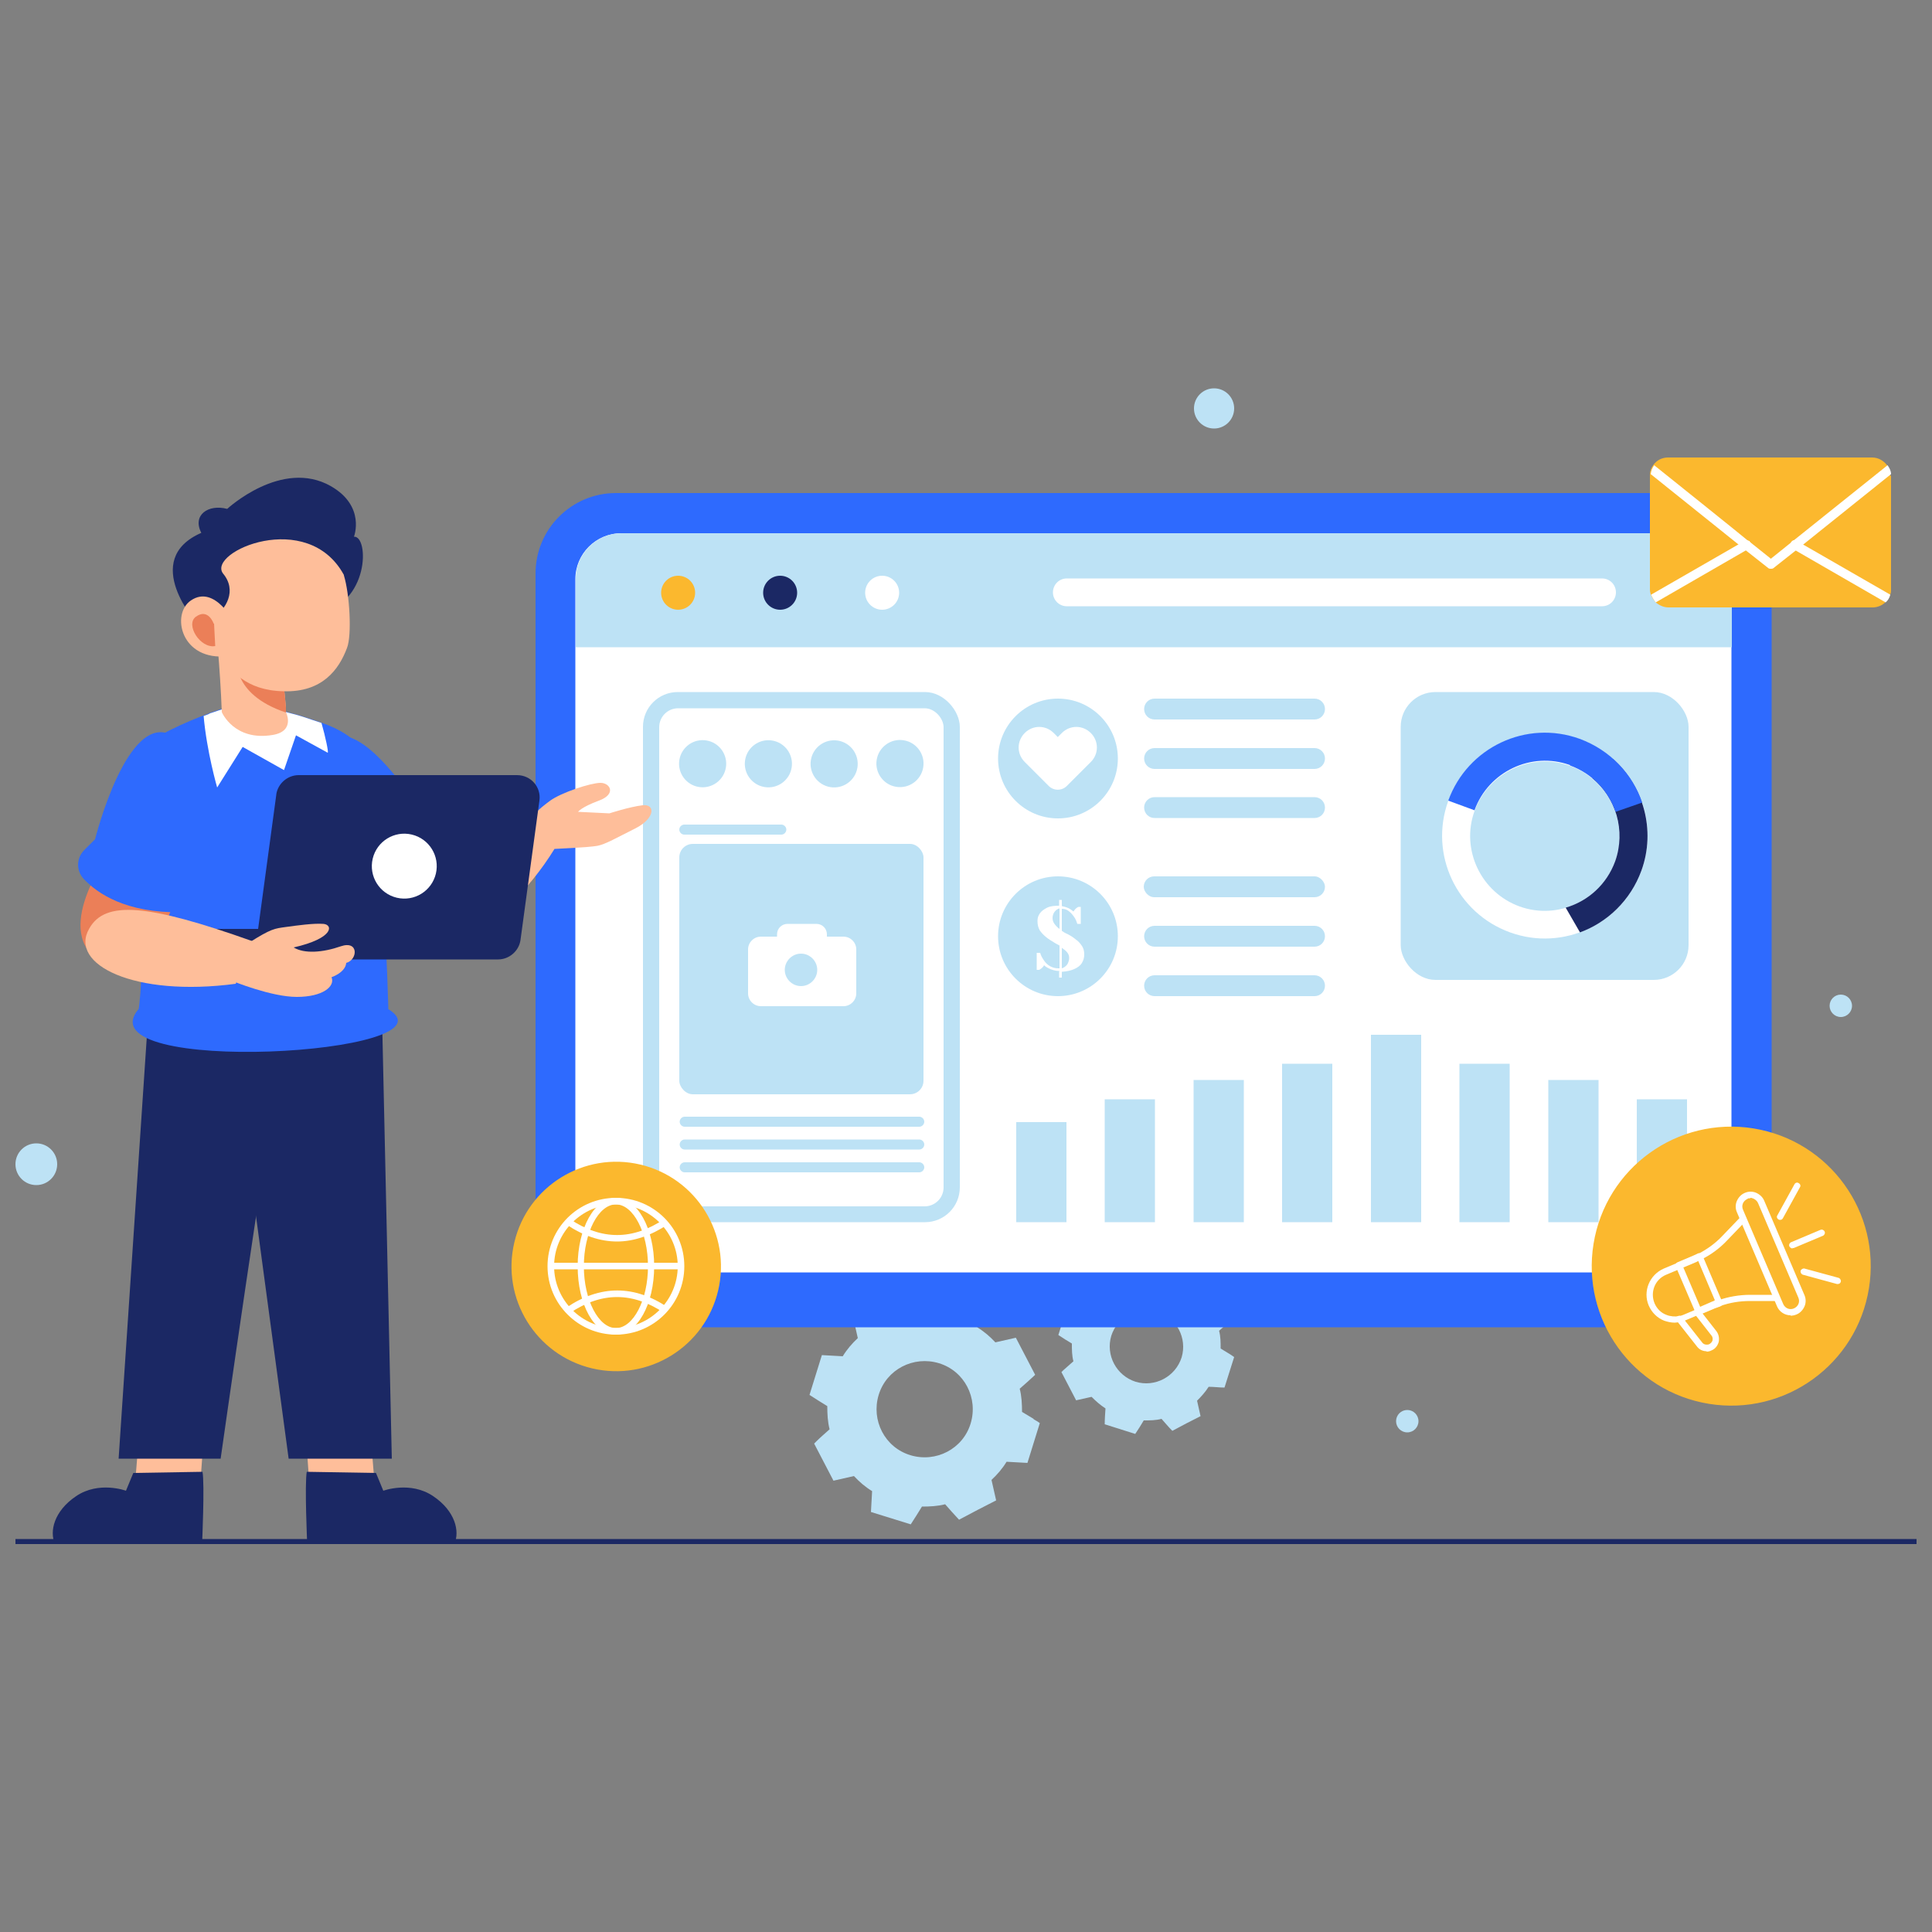 <?xml version="1.0" encoding="UTF-8"?>
<svg id="Layer_1" xmlns="http://www.w3.org/2000/svg" version="1.1" viewBox="0 0 500 500">
  <rect x="0" y="0" width="500" height="500" fill="#808080" stroke="none"/>
  <!-- Generator: Adobe Illustrator 29.0.1, SVG Export Plug-In . SVG Version: 2.1.0 Build 192)  -->
  <defs>
    <style>
      .st0 {
        fill: #1b2864;
      }

      .st1 {
        fill: #fff;
      }

      .st2 {
        fill: #2e6afe;
      }

      .st3 {
        fill: #febe9a;
      }

      .st4 {
        fill: #bde2f5;
      }

      .st5 {
        fill: #fbb82e;
      }

      .st6 {
        fill: #eb7f58;
      }
    </style>
  </defs>
  <path class="st4" d="M267.5,367.2c-1-.6-2-1.2-3-1.8,0-2-.1-4.1-.6-6,1.4-1.2,2.7-2.4,4-3.6-1.7-3.2-3.3-6.4-5-9.6-1.8.4-3.5.8-5.3,1.2-1.4-1.5-2.9-2.8-4.7-3.9.1-1.8.2-3.6.3-5.4l-10.3-3.2c-1,1.5-1.9,3-2.9,4.6-2,0-4.1.1-6,.5-1.2-1.4-2.4-2.7-3.6-4l-9.6,5c.4,1.8.8,3.5,1.2,5.3-1.5,1.4-2.8,2.9-3.9,4.7-1.8-.1-3.6-.2-5.4-.3l-3.2,10.3c1.5,1,3,1.9,4.6,2.9,0,2,.1,4.1.6,6-1.1,1-2.3,2-3.4,3.1-.2.2-.4.4-.6.6l5,9.6c1.8-.4,3.5-.8,5.3-1.2,1.4,1.5,2.9,2.8,4.7,3.9-.1,1.8-.2,3.6-.3,5.4l10.3,3.2c1-1.5,1.9-3,2.9-4.6,2,0,4.1-.1,6-.6,1.2,1.4,2.4,2.7,3.6,4,3.2-1.7,6.4-3.4,9.6-5-.4-1.8-.8-3.5-1.2-5.3,1.5-1.4,2.8-2.9,3.9-4.7,1.8.1,3.6.2,5.4.3l3.2-10.3c-.5-.4-1.1-.7-1.6-1ZM251.2,368.4c-2,6.6-9,10.2-15.6,8.2-6.6-2-10.2-9-8.2-15.6,2-6.6,9-10.2,15.6-8.2,6.6,2,10.2,9,8.2,15.6Z"/>
  <path class="st4" d="M318.2,350.4c-.8-.5-1.5-.9-2.3-1.4,0-1.6,0-3.1-.4-4.6,1-.9,2.1-1.8,3.1-2.8-1.3-2.4-2.6-4.9-3.8-7.3-1.4.3-2.7.6-4,.9-1.1-1.1-2.2-2.1-3.6-3,.1-1.4.2-2.8.2-4.1l-7.9-2.5c-.8,1.2-1.5,2.3-2.2,3.5-1.6,0-3.1,0-4.6.4-.9-1-1.8-2.1-2.8-3.1l-7.3,3.8c.3,1.4.6,2.7.9,4-1.1,1.1-2.1,2.2-3,3.6-1.4,0-2.8-.2-4.1-.2l-2.5,7.9c1.2.8,2.3,1.5,3.5,2.2,0,1.6,0,3.1.4,4.6-.9.8-1.7,1.5-2.6,2.3-.2.2-.3.3-.5.5l3.8,7.3c1.4-.3,2.7-.6,4-.9,1.1,1.1,2.2,2.1,3.6,3-.1,1.4-.2,2.8-.2,4.1l7.9,2.5c.8-1.2,1.5-2.3,2.2-3.5,1.6,0,3.1,0,4.6-.4.9,1,1.8,2.1,2.8,3.1,2.4-1.3,4.9-2.6,7.3-3.8-.3-1.4-.6-2.7-.9-4,1.1-1.1,2.1-2.2,3-3.6,1.4,0,2.8.2,4.1.2l2.5-7.9c-.4-.3-.8-.5-1.2-.8ZM305.8,351.3c-1.6,5-6.9,7.8-11.9,6.3-5-1.6-7.8-6.9-6.3-11.9,1.6-5,6.9-7.8,11.9-6.3,5,1.6,7.8,6.9,6.3,11.9Z"/>
  <g>
    <rect class="st2" x="138.6" y="127.6" width="319.9" height="215.9" rx="20.8" ry="20.8"/>
    <rect class="st1" x="148.9" y="138" width="299.2" height="191.3" rx="11.9" ry="11.9"/>
    <path class="st4" d="M436.2,138H160.9c-6.6,0-11.9,5.3-11.9,11.9v17.6h299.2v-17.6c0-6.6-5.3-11.9-11.9-11.9Z"/>
    <g>
      <circle class="st1" cx="228.3" cy="153.4" r="4.4"/>
      <circle class="st0" cx="201.9" cy="153.4" r="4.4"/>
      <circle class="st5" cx="175.5" cy="153.4" r="4.4"/>
    </g>
    <g>
      <rect class="st4" x="362.5" y="179.1" width="74.5" height="74.5" rx="9" ry="9"/>
      <g>
        <path class="st1" d="M374.8,207.3c-5,13.8,2.2,29,16,34,13.8,5,29-2.2,34-16,5-13.8-2.2-29-16-34-13.8-5-29,2.2-34,16ZM418,222.9c-3.6,10-14.7,15.3-24.7,11.7-10-3.6-15.3-14.7-11.7-24.7,3.6-10,14.7-15.3,24.7-11.7,10,3.6,15.3,14.7,11.7,24.7Z"/>
        <path class="st0" d="M412.1,201.4c6.1,5,8.7,13.6,5.9,21.5-2.2,6-7,10.3-12.8,12l3.7,6.4c7.1-2.6,13.1-8.3,15.9-16,3.8-10.5.5-21.9-7.4-28.9l-5.3,5Z"/>
        <path class="st2" d="M406.3,198.1c5.8,2.1,9.9,6.6,11.8,12l6.9-2.4c-2.5-7.4-8.3-13.6-16.2-16.5-13.8-5-29,2.2-34,16l6.8,2.5c3.6-10,14.7-15.3,24.7-11.7Z"/>
      </g>
    </g>
    <path class="st1" d="M414.6,156.9h-138.5c-2,0-3.6-1.6-3.6-3.6h0c0-2,1.6-3.6,3.6-3.6h138.5c2,0,3.6,1.6,3.6,3.6h0c0,2-1.6,3.6-3.6,3.6Z"/>
    <g>
      <rect class="st4" x="166.4" y="179.1" width="82" height="137.2" rx="9" ry="9"/>
      <rect class="st1" x="170.6" y="183.3" width="73.6" height="128.9" rx="4.9" ry="4.9"/>
      <g>
        <circle class="st4" cx="233" cy="197.7" r="6.1" transform="translate(.5 396) rotate(-80.8)"/>
        <circle class="st4" cx="215.9" cy="197.7" r="6.1" transform="translate(-13.8 379.2) rotate(-80.8)"/>
        <circle class="st4" cx="198.9" cy="197.7" r="6.1" transform="translate(-28.1 362.4) rotate(-80.8)"/>
        <circle class="st4" cx="181.9" cy="197.7" r="6.1" transform="translate(-42.4 345.6) rotate(-80.8)"/>
      </g>
      <rect class="st4" x="175.8" y="218.4" width="63.2" height="64.8" rx="3.5" ry="3.5"/>
      <path class="st4" d="M202.2,213.4h-25.1c-.7,0-1.3.6-1.3,1.3h0c0,.7.6,1.3,1.3,1.3h25.1c.7,0,1.3-.6,1.3-1.3h0c0-.7-.6-1.3-1.3-1.3Z"/>
      <path class="st1" d="M218.2,242.4h-4.2v-.6c0-1.5-1.2-2.7-2.7-2.7h-7.5c-1.5,0-2.7,1.2-2.7,2.7v.6h-4.2c-1.8,0-3.3,1.5-3.3,3.3v11.4c0,1.8,1.5,3.3,3.3,3.3h21.4c1.8,0,3.3-1.5,3.3-3.3v-11.4c0-1.8-1.5-3.3-3.3-3.3ZM207.3,255.2c-2.3,0-4.2-1.9-4.2-4.2s1.9-4.2,4.2-4.2,4.2,1.9,4.2,4.2-1.9,4.2-4.2,4.2Z"/>
      <path class="st4" d="M237.9,291.6h-60.7c-.7,0-1.3-.6-1.3-1.3h0c0-.7.6-1.3,1.3-1.3h60.7c.7,0,1.3.6,1.3,1.3h0c0,.7-.6,1.3-1.3,1.3Z"/>
      <path class="st4" d="M237.9,297.5h-60.7c-.7,0-1.3-.6-1.3-1.3h0c0-.7.6-1.3,1.3-1.3h60.7c.7,0,1.3.6,1.3,1.3h0c0,.7-.6,1.3-1.3,1.3Z"/>
      <path class="st4" d="M237.9,303.4h-60.7c-.7,0-1.3-.6-1.3-1.3h0c0-.7.6-1.3,1.3-1.3h60.7c.7,0,1.3.6,1.3,1.3h0c0,.7-.6,1.3-1.3,1.3Z"/>
    </g>
    <g>
      <circle class="st4" cx="273.8" cy="196.3" r="15.5"/>
      <path class="st1" d="M273.8,190.8l-1.1-1.1c-2.1-2.1-5.4-2.1-7.5,0h0c-2.1,2.1-2.1,5.4,0,7.5l1.1,1.1,5.1,5.1c1.3,1.3,3.4,1.3,4.7,0l5.1-5.1,1.1-1.1c2.1-2.1,2.1-5.4,0-7.5h0c-2.1-2.1-5.4-2.1-7.5,0l-1.1,1.1Z"/>
    </g>
    <path class="st4" d="M340.2,186.2h-41.4c-1.5,0-2.7-1.2-2.7-2.7h0c0-1.5,1.2-2.7,2.7-2.7h41.4c1.5,0,2.7,1.2,2.7,2.7h0c0,1.5-1.2,2.7-2.7,2.7Z"/>
    <path class="st4" d="M340.2,199h-41.4c-1.5,0-2.7-1.2-2.7-2.7h0c0-1.5,1.2-2.7,2.7-2.7h41.4c1.5,0,2.7,1.2,2.7,2.7h0c0,1.5-1.2,2.7-2.7,2.7Z"/>
    <path class="st4" d="M340.2,211.7h-41.4c-1.5,0-2.7-1.2-2.7-2.7h0c0-1.5,1.2-2.7,2.7-2.7h41.4c1.5,0,2.7,1.2,2.7,2.7h0c0,1.5-1.2,2.7-2.7,2.7Z"/>
    <g>
      <circle class="st4" cx="273.8" cy="242.3" r="15.5"/>
      <path class="st1" d="M274.2,251.3c-1,0-2.1-.3-3-.8-.4-.2-.7-.4-1-.7-.2.4-.5.7-.8.9-.3.2-.4.3-.5.3h-.6v-4.4h.9c.2.8.6,1.4,1,2,.9,1.3,2.2,2,3.7,2s.3,0,.3,0v-5.9l-1.1-.6c-1-.6-1.8-1.1-2.4-1.6-.6-.5-1.1-1-1.6-1.7-.4-.7-.6-1.5-.6-2.4s.2-1.4.6-2c.4-.6,1.1-1.1,1.9-1.5.8-.4,1.9-.5,3.1-.5v-1.5h.7v1.6c.9.2,1.6.4,2.2.8.3.2.6.4.8.6.3-.4.5-.7.8-.9.3-.2.4-.3.5-.3h.6v4.4h-.9c-.2-.7-.5-1.4-.9-1.9-.4-.6-.8-1-1.3-1.4-.5-.4-1.1-.6-1.8-.6v5.7c.4.3.9.6,1.4.8,1,.5,1.7,1,2.3,1.5.6.4,1.1,1,1.5,1.6.4.6.6,1.3.6,2.2s-.2,1.5-.6,2.2c-.4.7-1.1,1.2-2,1.6-.9.4-1.9.6-3.2.7v1.5h-.7v-1.5ZM274.2,235.1c-.5.1-.9.4-1.3.9-.3.4-.5,1-.5,1.6s.2,1.1.5,1.5c.3.4.7.9,1.3,1.3v-5.2ZM276.2,249.6c.3-.5.5-1.1.5-1.7s-.2-1-.5-1.4c-.3-.4-.8-.8-1.4-1.2v5.3c.6-.2,1-.5,1.4-1Z"/>
    </g>
    <rect class="st4" x="296" y="226.8" width="46.9" height="5.4" rx="2.7" ry="2.7"/>
    <path class="st4" d="M340.2,245h-41.4c-1.5,0-2.7-1.2-2.7-2.7h0c0-1.5,1.2-2.7,2.7-2.7h41.4c1.5,0,2.7,1.2,2.7,2.7h0c0,1.5-1.2,2.7-2.7,2.7Z"/>
    <path class="st4" d="M340.2,257.8h-41.4c-1.5,0-2.7-1.2-2.7-2.7h0c0-1.5,1.2-2.7,2.7-2.7h41.4c1.5,0,2.7,1.2,2.7,2.7h0c0,1.5-1.2,2.7-2.7,2.7Z"/>
    <rect class="st4" x="263" y="290.4" width="13" height="25.9"/>
    <rect class="st4" x="285.9" y="284.5" width="13" height="31.8"/>
    <rect class="st4" x="423.6" y="284.5" width="13" height="31.8"/>
    <rect class="st4" x="308.9" y="279.5" width="13" height="36.8"/>
    <rect class="st4" x="331.8" y="275.3" width="13" height="41"/>
    <rect class="st4" x="400.7" y="279.5" width="13" height="36.8"/>
    <rect class="st4" x="377.7" y="275.3" width="13" height="41"/>
    <rect class="st4" x="354.8" y="267.8" width="13" height="48.5"/>
  </g>
  <g>
    <g>
      <path class="st3" d="M95.4,365l1.6,19.7h-16.9s-1.1-16.3-1.5-19.2,10.6-16.4,16.9-.5Z"/>
      <polygon class="st0" points="86.7 251.1 98.9 264.5 101.4 377.5 74.7 377.5 58.1 254.2 86.7 251.1"/>
      <path class="st0" d="M79.4,380.9l17.9.3,1.9,4.6s7-2.6,12.9,1.4c5.8,3.9,6.9,9.2,5.5,12.3h-38.1s-.7-15.4-.1-18.7Z"/>
      <path class="st3" d="M36.5,365l-1.6,19.7h16.9s1.1-16.3,1.5-19.2c.4-2.9-10.6-16.4-16.9-.5Z"/>
      <path class="st0" d="M52.4,380.9l-17.9.3-1.9,4.6s-7-2.6-12.9,1.4c-5.8,3.9-6.9,9.2-5.5,12.3h38.1s.7-15.4.1-18.7Z"/>
      <path class="st0" d="M74.6,255.4l-35.9,2.4-8,119.7h26.4s12-84.5,14.6-95.8c3.4-14.5,2.9-26.3,2.9-26.3Z"/>
    </g>
    <path class="st6" d="M92.7,228.6s9,25,23.4,15.5c10.2-6.7-5.7-25.7-5.7-25.7l-17.6,10.2Z"/>
    <g>
      <path class="st3" d="M103.9,244.4c4.8,7.1,26.2-3,39.6-24.7l-6.5-7.9c-22.4,10.9-37.8,25.8-33.1,32.7Z"/>
      <path class="st3" d="M157.7,210.5s5.2-1.7,8.6-2.1c3.3-.4,3.3,3.3-1.7,5.9-5,2.5-7.9,4.2-10,4.6-2.1.4-11.1.8-11.1.8l-7.5-.8,1-7.1s2.5-2.5,5.4-4.6c2.9-2.1,10.5-4.6,13-4.6s4.2,2.9-.4,4.6-5.4,2.9-5.4,2.9l8.2.4Z"/>
    </g>
    <path class="st2" d="M88.9,232.9c-16-14.8-15-29.9-4.8-40.6,9.2-9.6,26.8,21,26.8,21l3.3,2c2.4,1.5,3.1,4.5,1.6,6.9-2.7,4.2-8.8,10.3-23,13.2-1.4.3-2.8-.4-3.4-1.6l-.5-.9Z"/>
    <path class="st2" d="M100.5,261s-1.5-57.5-6.3-66.1c-3.2-5.8-10.7-7.8-15.9-9.5-.4-.1-.9-.3-1.3-.4-1.8-.5-3-.8-3-.8l-10.8-3.3-5.9,2.6s-1,.3-2.7.9c-.2,0-.5.2-.7.3-2.5.9-6.2,2.4-10,4.3-8.7,4.3-9.5,14.2-7.7,41.5,1.3,20.6-.3,30.6-.3,30.6-15,17.6,84,11.8,64.5,0Z"/>
    <path class="st1" d="M76.6,190.3l8.2,4.5c.3,0-.6-4.2-1.6-7.7-1.7-.6-3.4-1.1-4.8-1.6-.4-.1-.9-.3-1.3-.4-1.8-.5-3-.8-3-.8l-10.8-3.3-5.9,2.6s-1,.3-2.7.9c-.2,0-.5.2-.7.3-.4.2-.8.3-1.3.5.8,9.2,3.5,18.5,3.5,18.5l6.6-10.5,10.7,6,3.1-9Z"/>
    <path class="st0" d="M51.1,161.5s-15-16.6,1-23.6c-2.4-4.6,1.8-7.5,6.7-6.2,0,0,14.1-13.1,26.8-5.9,9.1,5.2,6,13.1,6,13.1,3.9-.3,4.2,17.4-9.6,20.1-9,1.8-30.9,2.5-30.9,2.5Z"/>
    <path class="st3" d="M62.7,179.9l11.3,4.4s2.5,4.9-3.4,5.9c-10,1.7-13.2-5.9-13.2-5.9l5.3-4.4Z"/>
    <path class="st3" d="M55.7,160.2s1.3,12.9,1.7,24.1l10.6,1.5,6-1.5s0-.5,0-1.2c-.3-3.4-1.2-13.2-3.2-20.8-.2-.7-.4-1.3-.7-1.9-3.7-7.2-14.3,0-14.3,0Z"/>
    <path class="st6" d="M74,184.3s0-.5,0-1.2c-.2-2.6-.8-8.6-1.9-14.7l-10.7,1.6s-2,9.5,12.6,14.4h0Z"/>
    <path class="st3" d="M89,148.9c1.5,4.9,2.1,15.5.8,18.8-2.1,5.6-6.4,11.5-16.4,11.2-10-.2-13.6-5.6-16.2-8.7-1.2-1.4-2.3-10.1-2.3-10.1,3.7-2.4,6.5-7.3,2.8-11.7-4.1-5.6,21.9-16.9,31.3.4Z"/>
    <path class="st3" d="M60.9,161.6s-5.2-10.5-11.5-6.2c-5.2,3.5-2.6,15.8,9.6,14.4,9.1-1.1,1.9-8.1,1.9-8.1Z"/>
    <path class="st6" d="M55.3,161.4s-1.4-4.1-4.6-1.8c-2.8,2,1.1,8.3,5,7.6l-.3-5.8Z"/>
    <path class="st6" d="M27.6,221.8s-15.5,21.5.4,28c11.3,4.6,18-19.2,18-19.2l-18.4-8.8Z"/>
    <path class="st2" d="M50.1,232.7c9.2-20.5,2.5-37.7-5.4-42.3-11.7-6.8-20.1,26.8-20.1,26.8l-2.8,2.8c-2.1,2.1-2.1,5.4-.1,7.5,3.5,3.7,10.8,8.8,25.2,8.6,1.4,0,2.6-1,3-2.4l.3-1.1Z"/>
    <g>
      <path class="st0" d="M71.5,205.7l-4.7,34.7h-14.5c-2,0-3.7,1.5-3.9,3.4h0c-.3,2.4,1.5,4.5,3.9,4.5h76.6c2.9,0,5.4-2.2,5.8-5l4.9-36.1c.5-3.5-2.2-6.6-5.8-6.6h-56.5c-2.9,0-5.4,2.2-5.8,5Z"/>
      <g>
        <path class="st3" d="M23.1,240.3c-5.4,9.3,11.7,17.8,37.9,14.3l4.4-11c-27.3-9.7-38.2-10.6-42.3-3.3Z"/>
        <path class="st3" d="M64.4,244c5.8-3.7,6.7-3.7,9.6-4.1,2.9-.4,7.2-1,9.7-.8,2.5.2,2.8,3.7-7.7,6.1,2.8,1.7,7.6,1.3,12.2-.3,4.7-1.6,4.4,3.5,1.4,4.3-.2,2.5-3.8,3.7-3.8,3.7,1,2.4-2.3,5.1-9,5.1-6.6,0-16.6-4.1-16.6-4.1,0,0-11.3-4.3,4-9.9Z"/>
      </g>
      <circle class="st1" cx="104.5" cy="224.1" r="8.4" transform="translate(-137.5 274.3) rotate(-76.7)"/>
    </g>
  </g>
  <g>
    <path class="st5" d="M489.4,123.1v29.5c0,.4,0,.8-.2,1.2-.2.8-.6,1.5-1.2,2-.9.9-2.1,1.4-3.4,1.4h-52.8c-1.3,0-2.5-.6-3.4-1.4-.5-.6-.9-1.3-1.2-2-.1-.4-.2-.8-.2-1.2v-29.5c0-.2,0-.3,0-.5,0-.8.4-1.6.9-2.3.9-1.2,2.2-1.9,3.8-1.9h52.8c1.6,0,2.9.8,3.8,1.9.5.7.8,1.4.9,2.3,0,.2,0,.3,0,.5Z"/>
    <g>
      <path class="st1" d="M453,140.4c.3.6.1,1.3-.4,1.6l-.7.4-23.4,13.5c-.5-.6-.9-1.3-1.2-2l22.6-13,1.5-.9c.4-.2.9-.2,1.3,0h.1c0,.2.1.3.2.4Z"/>
      <path class="st1" d="M489.2,153.9c-.2.8-.6,1.5-1.2,2l-23.4-13.5-.7-.4c-.6-.3-.7-1-.4-1.6,0-.1.2-.3.3-.4.4-.3.9-.3,1.3,0l1.5.9,22.6,13Z"/>
    </g>
    <path class="st1" d="M488.5,120.4l-24.6,19.7-5.6,4.5-5.5-4.4h-.1c0-.1-24.6-19.8-24.6-19.8-.5.7-.8,1.4-.9,2.3l22.7,18.2,2,1.6,5.7,4.5c.2.2.5.2.7.2s.5,0,.7-.2l5.7-4.5,2-1.6,22.7-18.2c0-.8-.4-1.6-.9-2.3Z"/>
  </g>
  <g>
    <circle class="st5" cx="159.4" cy="327.7" r="27.1" transform="translate(-196.1 407.5) rotate(-76.7)"/>
    <g>
      <path class="st1" d="M159.4,345.4c-9.7,0-17.7-7.9-17.7-17.7s7.9-17.7,17.7-17.7,17.7,7.9,17.7,17.7-7.9,17.7-17.7,17.7ZM159.4,311.7c-8.8,0-16,7.2-16,16s7.2,16,16,16,16-7.2,16-16-7.2-16-16-16Z"/>
      <path class="st1" d="M159.4,345.4c-5.6,0-9.9-7.8-9.9-17.7s4.4-17.7,9.9-17.7,9.9,7.8,9.9,17.7-4.4,17.7-9.9,17.7ZM159.4,311.7c-4.5,0-8.3,7.3-8.3,16s3.8,16,8.3,16,8.3-7.3,8.3-16-3.8-16-8.3-16Z"/>
      <rect class="st1" x="142.6" y="326.8" width="33.7" height="1.7"/>
      <path class="st1" d="M159.7,321.3c-4.4,0-8.8-1.5-13.1-4.4l.9-1.4c8.2,5.5,16.2,5.5,24.4,0l.9,1.4c-4.4,2.9-8.8,4.4-13.1,4.4Z"/>
      <path class="st1" d="M171.9,339.8c-8.2-5.5-16.2-5.5-24.4,0l-.9-1.4c8.7-5.9,17.6-5.9,26.3,0l-.9,1.4Z"/>
    </g>
  </g>
  <rect class="st0" x="4" y="398.3" width="492" height="1.3"/>
  <circle class="st4" cx="9.4" cy="301.3" r="5.4"/>
  <circle class="st4" cx="314.2" cy="105.7" r="5.2"/>
  <path class="st4" d="M479.3,260.3c0,1.6-1.3,2.9-2.9,2.9s-2.9-1.3-2.9-2.9,1.3-2.9,2.9-2.9,2.9,1.3,2.9,2.9Z"/>
  <path class="st4" d="M367.1,367.8c0,1.6-1.3,2.9-2.9,2.9s-2.9-1.3-2.9-2.9,1.3-2.9,2.9-2.9,2.9,1.3,2.9,2.9Z"/>
  <g>
    <circle class="st5" cx="448.2" cy="327.8" r="36.1" transform="translate(52.8 717.7) rotate(-80.8)"/>
    <g>
      <path class="st1" d="M463.4,340.4c-1.5,0-2.9-.9-3.5-2.3l-10.4-24.4c-.4-.9-.4-2,0-2.9.4-.9,1.1-1.7,2.1-2.1.9-.4,2-.4,2.9,0,.9.4,1.7,1.1,2.1,2.1l10.4,24.4c.4.9.4,2,0,2.9s-1.1,1.7-2.1,2.1c-.5.2-1,.3-1.5.3ZM453,310.1c-.3,0-.6,0-.8.2-1.1.5-1.6,1.7-1.1,2.8l10.4,24.4c.5,1.1,1.7,1.6,2.8,1.1,1.1-.5,1.6-1.7,1.1-2.8l-10.4-24.4c-.2-.5-.6-.9-1.2-1.2-.3-.1-.5-.2-.8-.2Z"/>
      <path class="st1" d="M433.4,342.3c-.9,0-1.8-.2-2.7-.5-1.8-.7-3.2-2.1-4-3.9-1.6-3.7.2-8,3.9-9.6l7.6-3.2c.5-.2.9-.4,1.3-.6,2.3-1.2,4.4-2.7,6.2-4.6l4.8-5c.3-.3.9-.3,1.2,0,.3.3.3.8,0,1.2l-4.8,5c-1.9,2-4.2,3.7-6.7,4.9-.5.2-.9.5-1.4.7l-7.6,3.2c-2.9,1.2-4.2,4.5-3,7.4.6,1.4,1.7,2.5,3.1,3,1,.4,2.2.5,3.2.3.4,0,.7-.2,1.1-.3l7.6-3.2c.5-.2,1-.4,1.5-.6,2.6-.9,5.4-1.4,8.2-1.4h6.9c.5,0,.8.4.8.8s-.4.8-.8.8h-6.9c-2.6,0-5.2.4-7.7,1.3-.5.2-.9.3-1.4.5l-7.6,3.2c-.4.2-.9.3-1.4.4-.5.1-1,.2-1.5.2Z"/>
      <path class="st1" d="M441.7,349.7c-1,0-1.9-.4-2.5-1.2l-5.2-6.6c-.3-.4-.2-.9.1-1.2.4-.3.9-.2,1.2.1l5.2,6.6c.4.6,1.2.7,1.8.5.4-.2.8-.6.9-1,.1-.5,0-1-.3-1.3l-4.3-5.5c-.3-.4-.2-.9.1-1.2.4-.3.9-.2,1.2.1l4.3,5.5c.6.8.8,1.8.6,2.8-.3,1-.9,1.8-1.9,2.2-.4.2-.8.3-1.3.3Z"/>
      <path class="st1" d="M460.7,315.7c-.1,0-.3,0-.4-.1-.4-.2-.6-.7-.3-1.1l4.4-8c.2-.4.7-.6,1.1-.3.4.2.6.7.3,1.1l-4.4,8c-.2.3-.4.4-.7.4Z"/>
      <path class="st1" d="M475.6,332.3c0,0-.1,0-.2,0l-8.8-2.4c-.4-.1-.7-.6-.6-1,.1-.4.6-.7,1-.6l8.8,2.4c.4.1.7.6.6,1-.1.4-.4.6-.8.6Z"/>
      <path class="st1" d="M463.9,323.1c-.3,0-.6-.2-.8-.5-.2-.4,0-.9.4-1.1l7.6-3.2c.4-.2.9,0,1.1.4.2.4,0,.9-.4,1.1l-7.6,3.2c-.1,0-.2,0-.3,0Z"/>
      <path class="st1" d="M439.6,340.2c-.3,0-.6-.2-.8-.5l-5.1-11.9c0-.2,0-.4,0-.6,0-.2.2-.4.4-.5l4-1.7c.5-.2.9-.4,1.3-.6.2-.1.4-.1.7,0,.2,0,.4.2.5.5l5.1,12c0,.2,0,.5,0,.7,0,.2-.3.4-.5.5-.5.2-.9.3-1.4.5l-4,1.7c-.1,0-.2,0-.3,0ZM435.6,327.9l4.4,10.3,3.2-1.4c.2,0,.4-.2.6-.3l-4.4-10.4c-.2,0-.4.2-.6.3l-3.2,1.4Z"/>
    </g>
  </g>
</svg>